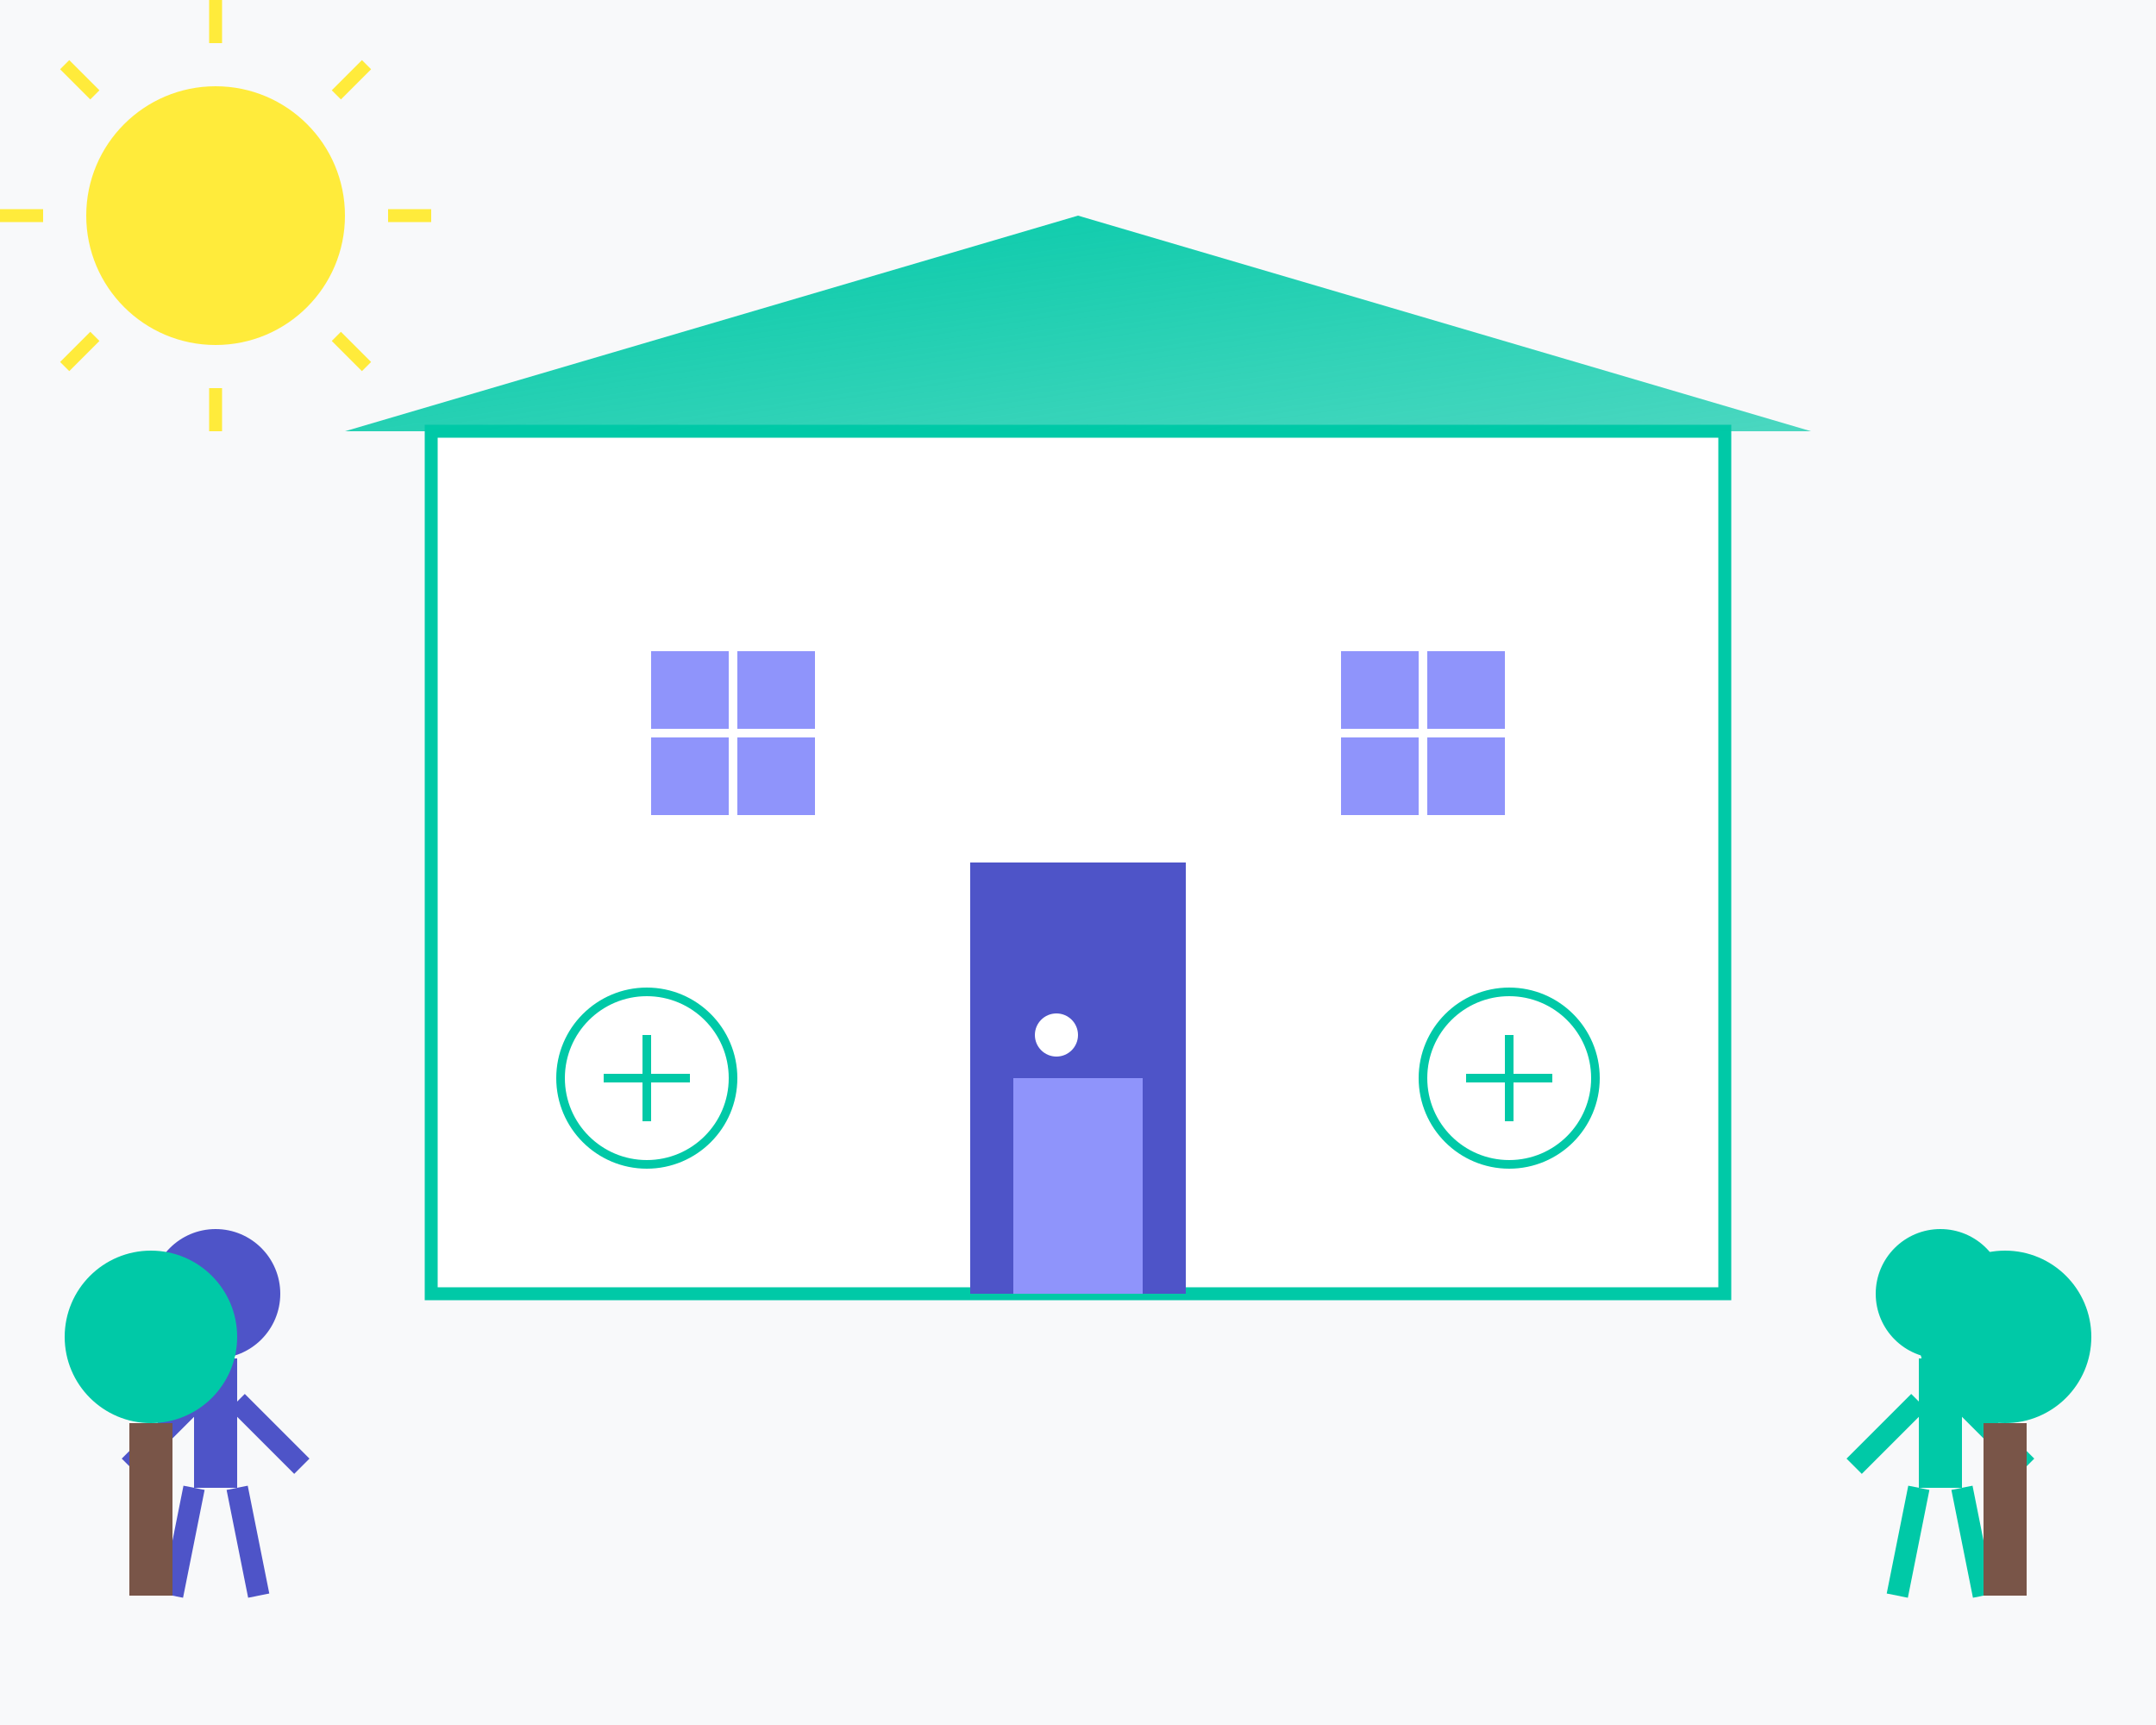 <svg xmlns="http://www.w3.org/2000/svg" width="500" height="400" viewBox="0 0 500 400">
  <defs>
    <linearGradient id="about-gradient" x1="0%" y1="0%" x2="100%" y2="100%">
      <stop offset="0%" stop-color="#00c9a7" />
      <stop offset="100%" stop-color="#00c9a7" stop-opacity="0.7" />
    </linearGradient>
  </defs>
  
  <!-- Background -->
  <rect x="0" y="0" width="500" height="400" fill="#f8f9fa" />
  
  <!-- Laboratory building -->
  <rect x="100" y="100" width="300" height="200" fill="white" stroke="#00c9a7" stroke-width="3" />
  
  <!-- Roof -->
  <polygon points="80,100 250,50 420,100" fill="url(#about-gradient)" />
  
  <!-- Door -->
  <rect x="225" y="200" width="50" height="100" fill="#4e54c8" />
  <rect x="235" y="250" width="30" height="50" fill="#8f94fb" />
  <circle cx="245" cy="240" r="5" fill="white" />
  
  <!-- Windows -->
  <rect x="150" y="150" width="40" height="40" fill="#8f94fb" stroke="white" stroke-width="2" />
  <path d="M150,170 L190,170" stroke="white" stroke-width="2" />
  <path d="M170,150 L170,190" stroke="white" stroke-width="2" />
  
  <rect x="310" y="150" width="40" height="40" fill="#8f94fb" stroke="white" stroke-width="2" />
  <path d="M310,170 L350,170" stroke="white" stroke-width="2" />
  <path d="M330,150 L330,190" stroke="white" stroke-width="2" />
  
  <!-- Medical symbols -->
  <circle cx="150" cy="250" r="20" fill="white" stroke="#00c9a7" stroke-width="2" />
  <path d="M140,250 L160,250 M150,240 L150,260" stroke="#00c9a7" stroke-width="2" />
  
  <circle cx="350" cy="250" r="20" fill="white" stroke="#00c9a7" stroke-width="2" />
  <path d="M340,250 L360,250 M350,240 L350,260" stroke="#00c9a7" stroke-width="2" />
  
  <!-- People -->
  <!-- Person 1 -->
  <circle cx="50" cy="300" r="15" fill="#4e54c8" />
  <rect x="45" y="315" width="10" height="30" fill="#4e54c8" />
  <line x1="45" y1="325" x2="30" y2="340" stroke="#4e54c8" stroke-width="5" />
  <line x1="55" y1="325" x2="70" y2="340" stroke="#4e54c8" stroke-width="5" />
  <line x1="45" y1="345" x2="40" y2="370" stroke="#4e54c8" stroke-width="5" />
  <line x1="55" y1="345" x2="60" y2="370" stroke="#4e54c8" stroke-width="5" />
  
  <!-- Person 2 -->
  <circle cx="450" cy="300" r="15" fill="#00c9a7" />
  <rect x="445" y="315" width="10" height="30" fill="#00c9a7" />
  <line x1="445" y1="325" x2="430" y2="340" stroke="#00c9a7" stroke-width="5" />
  <line x1="455" y1="325" x2="470" y2="340" stroke="#00c9a7" stroke-width="5" />
  <line x1="445" y1="345" x2="440" y2="370" stroke="#00c9a7" stroke-width="5" />
  <line x1="455" y1="345" x2="460" y2="370" stroke="#00c9a7" stroke-width="5" />
  
  <!-- Trees -->
  <rect x="30" y="330" width="10" height="40" fill="#795548" />
  <circle cx="35" cy="310" r="20" fill="#00c9a7" />
  
  <rect x="460" y="330" width="10" height="40" fill="#795548" />
  <circle cx="465" cy="310" r="20" fill="#00c9a7" />
  
  <!-- Sun -->
  <circle cx="50" cy="50" r="30" fill="#ffeb3b" />
  <line x1="50" y1="10" x2="50" y2="0" stroke="#ffeb3b" stroke-width="3" />
  <line x1="50" y1="90" x2="50" y2="100" stroke="#ffeb3b" stroke-width="3" />
  <line x1="10" y1="50" x2="0" y2="50" stroke="#ffeb3b" stroke-width="3" />
  <line x1="90" y1="50" x2="100" y2="50" stroke="#ffeb3b" stroke-width="3" />
  <line x1="22" y1="22" x2="15" y2="15" stroke="#ffeb3b" stroke-width="3" />
  <line x1="78" y1="78" x2="85" y2="85" stroke="#ffeb3b" stroke-width="3" />
  <line x1="22" y1="78" x2="15" y2="85" stroke="#ffeb3b" stroke-width="3" />
  <line x1="78" y1="22" x2="85" y2="15" stroke="#ffeb3b" stroke-width="3" />
</svg>